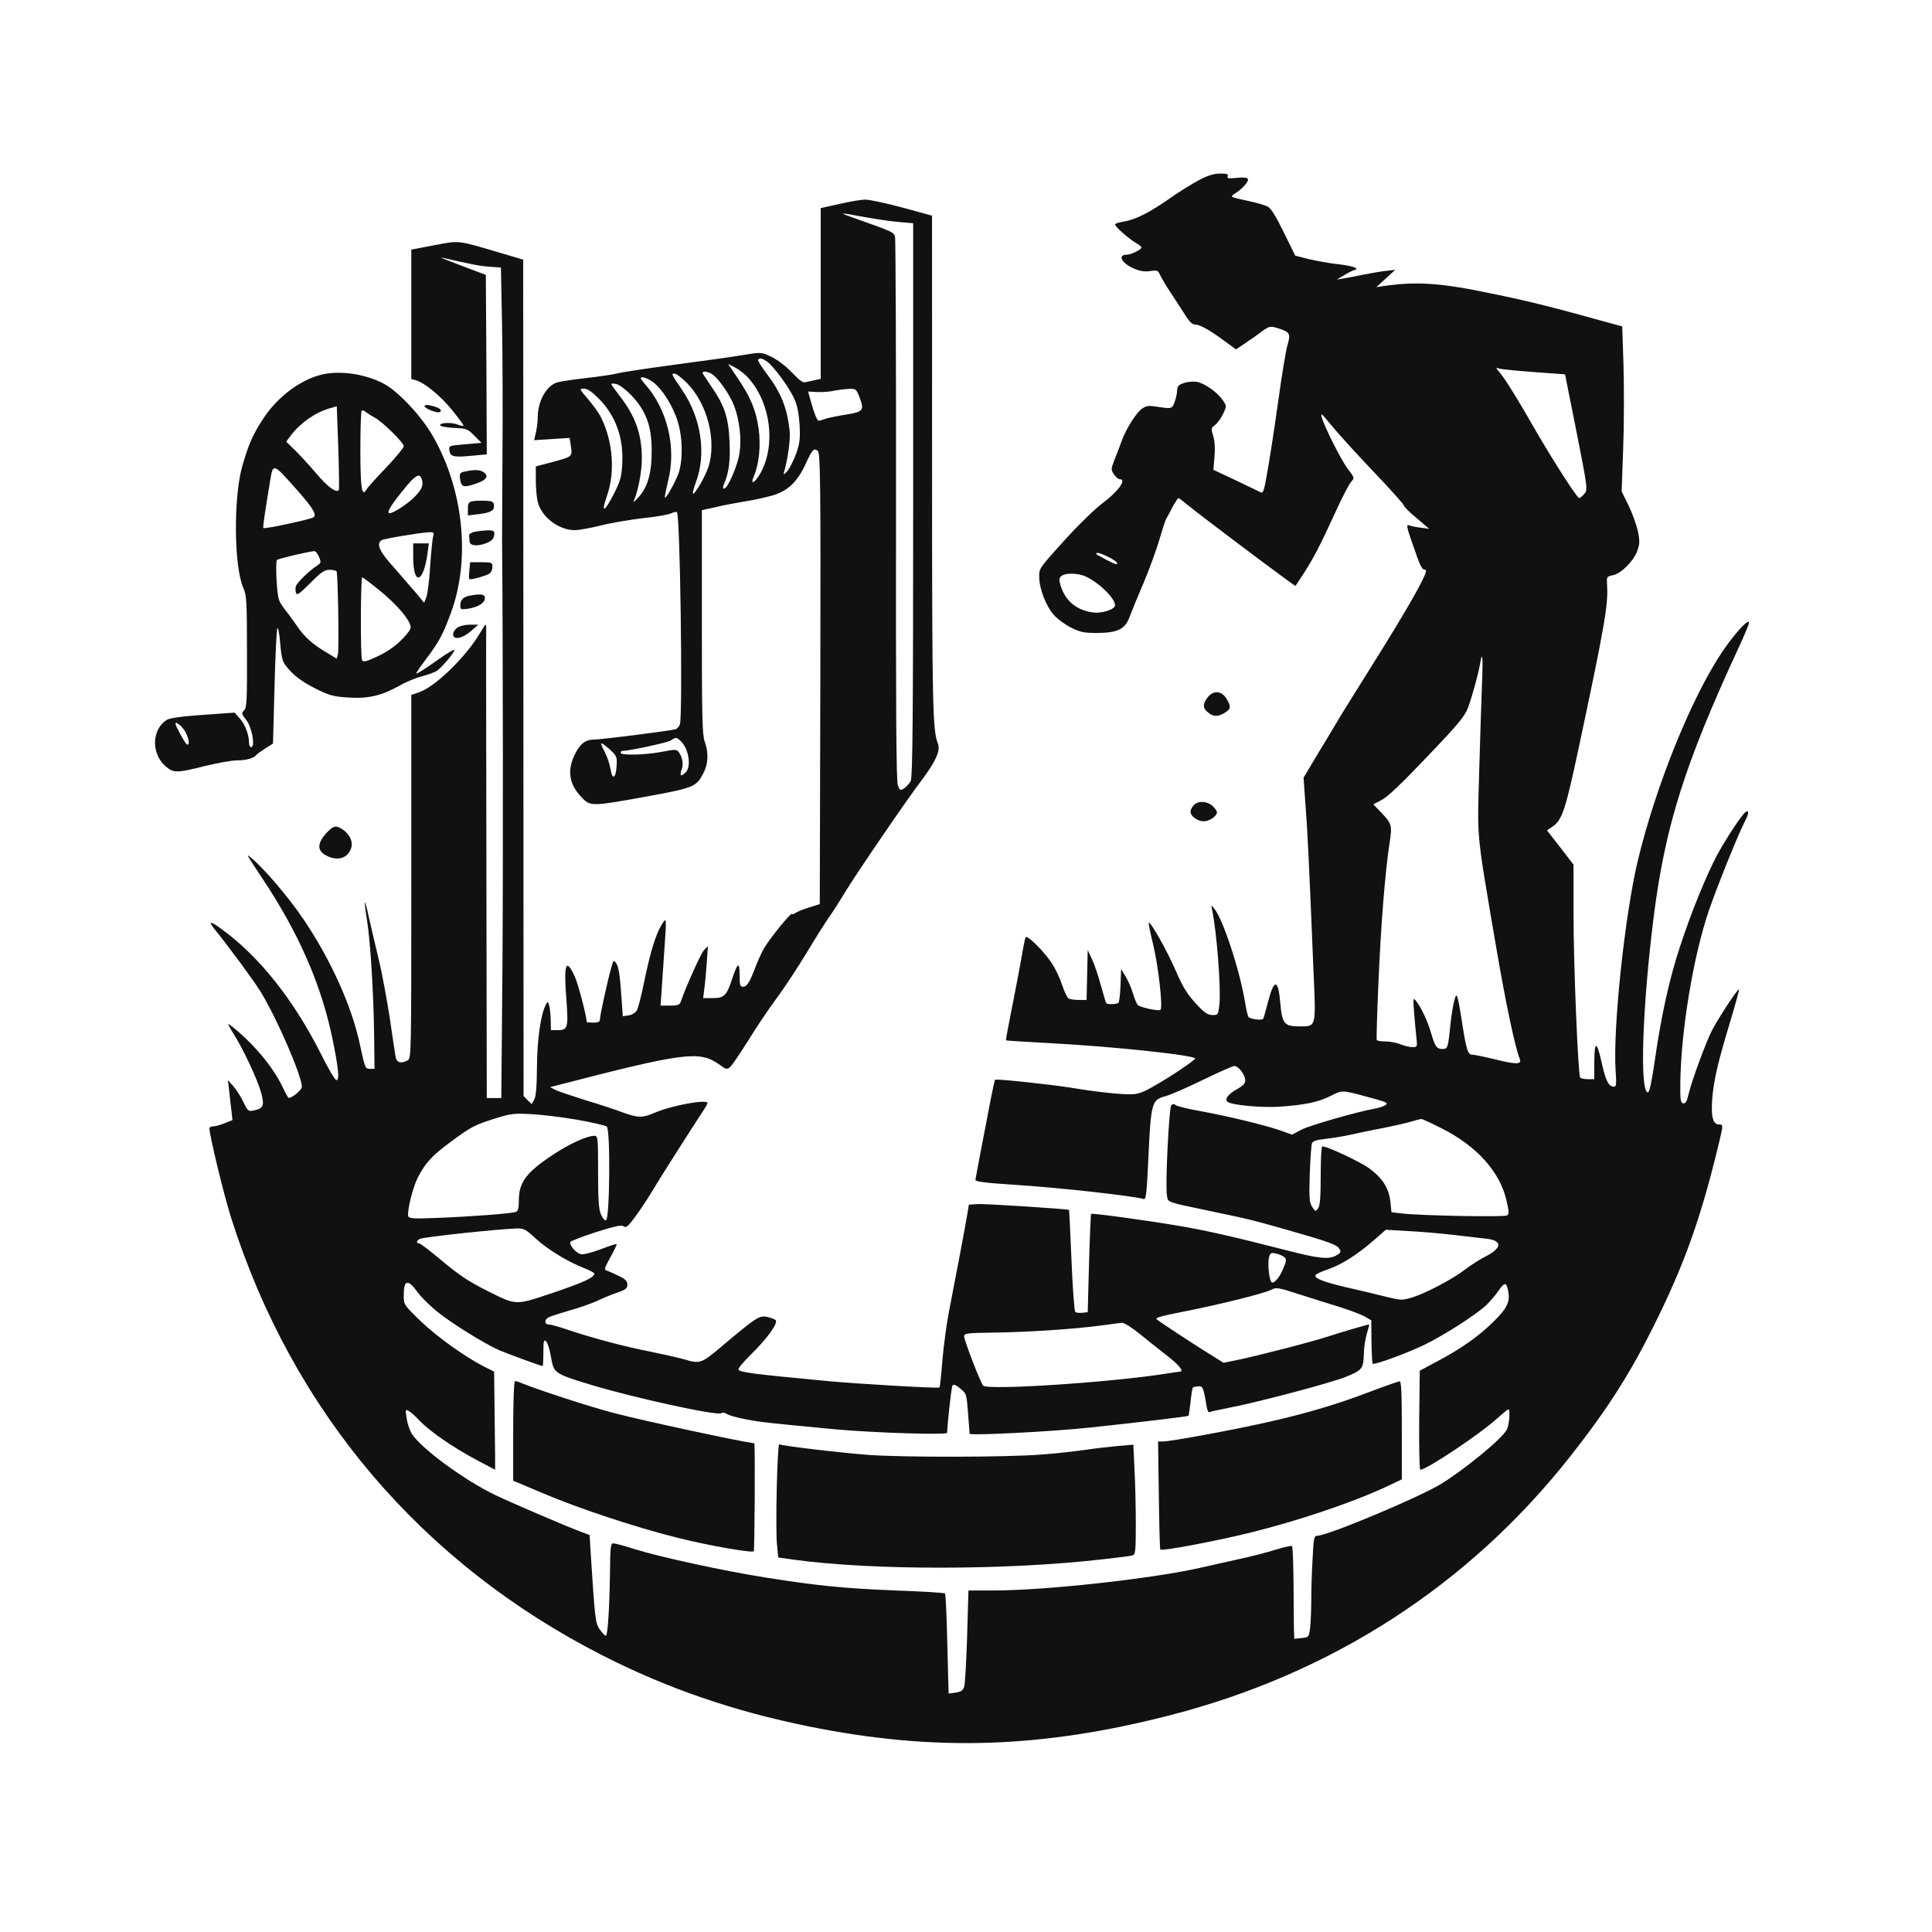 <svg version="1.0" xmlns="http://www.w3.org/2000/svg" width="256" height="256" viewBox="0 0 1024 1024"><style>path {fill: #111;}@media (prefers-color-scheme: dark) {path { fill: #eee; }}</style><path d="M635.6 95.4c-3.6 1.9-10.9 6.4-16.1 10.1-10.6 7.4-17.9 11-24.2 12-2.4.4-4.3 1-4.3 1.5 0 1.1 7 7.3 10.8 9.6 1.8 1 3.2 2.2 3.2 2.6 0 1.1-5.6 3.8-7.8 3.8-5 0-2.8 4.4 3.5 7.2 3.3 1.5 5.8 1.9 8.8 1.5 3.9-.6 4.3-.4 5.4 2.1.7 1.5 3.1 5.6 5.5 9.2 2.4 3.6 5.8 8.9 7.6 11.7 2.1 3.5 3.9 5.3 5.2 5.3 2.7 0 7.2 2.5 15.1 8.2l6.8 5 5.2-3.5c2.9-1.9 6.9-4.8 8.9-6.3 3.5-2.5 4.1-2.6 7.6-1.6 6.8 2.1 7.4 2.9 5.7 8.7-.9 2.7-3.1 16.2-5 30-1.9 13.7-4.5 30.5-5.7 37.2-1.8 10.5-2.3 12-3.7 11.2-.9-.5-6.9-3.3-13.3-6.4l-11.7-5.5.6-7c.4-4.6.1-8.4-.7-11-1.2-3.8-1.2-4.1 1.2-5.9 1.3-1.1 3.2-3.8 4.2-6 1.8-3.9 1.8-4-.4-7.1-3-4.3-9.5-8.8-13.6-9.6-1.8-.3-4.9-.1-6.8.6-2.9.9-3.6 1.7-3.7 3.8 0 1.5-.6 4.3-1.3 6.2-1.4 3.8-1.5 3.8-9.8 2.5-3.7-.6-5.3-.4-7.2.9-3.2 2-8.6 10.6-11 17.1-1 2.7-2.7 7.3-3.9 10.2-1.9 4.9-1.9 5.3-.3 7.7.9 1.4 2.3 2.6 3.1 2.6 3.8 0-.7 6.4-9 12.6-4.2 3.1-13.5 12.2-20.7 20.2-13 14.4-13.1 14.5-13 19.1.1 6.4 3.7 15.6 7.9 20.2 1.9 2.1 6 5.1 9.1 6.6 4.8 2.4 6.9 2.8 13.7 2.8 10.8-.1 14.8-2 17.1-8.3 1-2.6 4.3-10.8 7.5-18.2 3.1-7.4 6.9-17.8 8.4-23 1.5-5.2 3.1-10.2 3.6-11 .5-.8 2-3.6 3.4-6.3 1.4-2.6 2.8-4.7 3.1-4.7.3 0 2.9 2 5.7 4.3 4.7 3.9 38.9 29.7 51.4 38.8l4.9 3.5 4.6-7c5.2-8.1 8.6-14.7 17-33 3.3-7.2 6.8-14 7.9-15.2 1.9-2.1 1.9-2.1-1.7-6.8-3.5-4.6-12.6-22.6-13.9-27.6-.5-2.1-.1-1.9 2.7 1.5 6.9 8.3 12.5 14.5 26.4 29.2 7.9 8.3 14.4 15.6 14.4 16.1 0 .6 3 3.7 6.8 6.8l6.7 5.7-4.5-.6c-2.5-.3-5.4-.9-6.3-1.3-1.4-.5-1.1 1.2 1.9 9.7 4.3 12.5 5 13.9 6.9 13.9 2.3 0-8.2 18.7-28.5 51-6.4 10.2-13.8 22.1-16.5 26.5-2.6 4.4-8.1 13.6-12.2 20.3l-7.4 12.4 1 14.1c1.1 13.9 1.8 28.7 4.2 86.6 1.4 32.6 1.8 31.1-7.8 31.1-7.5 0-8.8-1.6-9.7-12.1-1.1-13.2-3.3-13.4-6.6-.6-1.1 4.3-2.2 8.2-2.5 8.7-.6.9-6.4.3-7.7-.9-.4-.3-1.2-3.6-1.8-7.3-2.7-16.9-11.8-44.8-16.5-50.3-1.6-2-1.6-1.9-1.1.6 2.5 11.9 4.8 41.5 3.9 50.3-.6 5.4-.7 5.6-3.6 5.6-2.3 0-4.1-1.1-7.2-4.3-6.1-6.4-8.3-9.8-12.7-20-4.1-9.4-12.6-24.7-13.9-24.7-.3 0 .7 5.3 2.3 11.7 2.7 11.2 5.2 33 3.9 34.5-.8.9-10.2-1.1-11.9-2.4-.7-.6-1.9-3.4-2.7-6.2-.8-2.8-2.6-6.9-3.9-9l-2.4-4-.3 8.6c-.2 4.8-.7 9-1.1 9.3-.8.8-5.6 1-6.4.3-.3-.3-1.5-4.5-2.9-9.4-1.3-4.9-3.4-11.2-4.7-13.9l-2.3-5-.3 13.2-.3 13.3h-4.2c-2.3 0-4.8-.4-5.4-.8-.7-.5-2.2-3.7-3.4-7.2-1.1-3.5-3.5-8.6-5.4-11.4-3.9-6.1-13-15.2-13.9-13.8-.3.5-1.3 5.2-2.1 10.3-.9 5.2-3.2 17.2-5.1 26.8-1.9 9.5-3.4 17.4-3.2 17.5.2.2 10.7.8 23.3 1.5 32.9 1.7 78 6.5 76.9 8.2-.8 1.4-13.5 9.9-21.5 14.4-6.6 3.8-8.7 4.5-13.1 4.5-6.1 0-18-1.3-31.3-3.5-10.6-1.7-39.5-4.8-40.1-4.2-.2.2-1.3 5.3-2.5 11.3-1.1 6-3.4 17.8-5 26.1-1.6 8.4-2.9 15.4-2.9 15.7 0 .9 5.5 1.6 21.1 2.6 23.4 1.5 62.1 5.8 68 7.5 1.3.5 1.7-2.5 2.6-22.7 1.3-27.9 1.8-29.9 8.7-31.7 2.5-.6 11.5-4.5 19.9-8.6 8.4-4.1 16.1-7.5 16.9-7.5 2.2 0 5.8 4.7 5.8 7.6 0 1.6-1.2 2.9-4.2 4.6-4.7 2.6-6.8 5.2-5.3 6.7 1.8 1.8 17.8 3.3 27.5 2.7 13.9-1 20.6-2.4 27.2-5.7 6.4-3.2 5.7-3.3 21.1.9 8.3 2.2 9.6 2.8 8.2 3.8-.9.7-3.3 1.5-5.3 1.9-9.7 1.7-35.2 9-39.5 11.3l-4.9 2.6-6.1-2.2c-8-2.8-27.8-7.6-42.6-10.3-6.4-1.1-12.2-2.6-12.9-3.1-.9-.8-1.6-.8-2.4 0-1.2 1.2-3.3 42.9-2.3 47.9.7 3.7-.7 3.2 21 7.8 23.5 4.9 23.8 5 43.5 10.6 22.4 6.4 25.8 7.7 27 10 .9 1.5.5 2.1-2.1 3.5-4 2-9.3 1.4-25.6-2.8-29.6-7.6-43.9-10.8-58.3-13.2-18.5-3.1-45.2-6.7-45.7-6.2-.2.2-.7 12-1.1 26.2l-.7 25.9-2.9.3c-1.6.2-3.2 0-3.7-.5s-1.4-12.8-2-27.4c-.6-14.5-1.2-26.5-1.3-26.6-.5-.5-44.8-3.4-48.6-3.1l-4.5.3-.8 5c-1.1 6.6-7.3 39.3-9.9 52.5-1.1 5.8-2.6 16.9-3.3 24.7-.6 7.9-1.3 14.5-1.6 14.7-.5.6-44.9-2-59.2-3.4-40.3-3.8-46.4-4.6-47.3-6.1-.3-.6 2.8-4.3 6.9-8.3 8.1-7.9 14.3-16.4 12.8-17.9-.5-.5-2.5-1.2-4.5-1.7-4.1-.9-5.7.1-24.2 15.7-10.6 9-11.5 9.3-19.7 6.8-2.7-.8-10.8-2.6-18-4.1-13.6-2.6-31.8-7.5-44.7-11.9-4.1-1.4-8.2-2.5-9.2-2.5-2.3 0-2.4-2.6 0-3.8.9-.5 5.9-2.1 11-3.6 5.2-1.4 11.8-3.8 14.7-5.1 2.9-1.4 7.7-3.4 10.7-4.4 4.4-1.5 5.3-2.2 5.3-4.2 0-1.9-1-2.9-4.5-4.6-2.5-1.2-5.3-2.5-6.3-2.8-1.7-.5-1.5-1.1 1.8-7.1 2-3.6 3.5-6.7 3.3-7-.2-.2-4 1-8.3 2.7-4.3 1.6-9 2.9-10.3 2.7-2.7-.3-6.8-5-5.8-6.6.3-.5 6.5-2.9 13.6-5.2 9.6-3 13.4-3.9 14.4-3.1.9.8 1.8.5 3.3-1.2 2.8-3.2 8.3-11.2 12.8-18.7 3.4-5.8 20.1-32 26.1-41.1 1.3-1.9 2.4-3.8 2.4-4.2 0-2.3-19 1.2-28.3 5.2-6.2 2.7-8.7 2.6-16.7-.3-3.6-1.4-12.5-4.3-19.8-6.5-7.3-2.3-14.5-4.7-16-5.5l-2.7-1.4 4-1c66.8-17.3 75.1-18.4 85.4-11.2 4.1 3 4.4 3 6.2 1.4 1.1-1 5.1-7 9.1-13.3 3.9-6.4 10.6-16.5 15-22.4 4.4-5.9 11.8-17.2 16.5-25 4.7-7.8 10-16.2 11.8-18.7 1.8-2.5 5.4-8.1 8-12.5 6-9.9 32.8-49.2 41-60 7.4-9.8 10.1-15.7 8.6-19.4-2.8-7.1-3.1-19.5-3.1-147.7V114.3l-15.7-4.3c-8.7-2.3-17.5-4.2-19.6-4.2-2.1 0-8.3 1-13.8 2.3l-9.9 2.2v90.5l-3.2.7c-1.8.4-4.1.9-5 1.1-1.2.4-3.4-1.3-6.9-5-3-3.2-7.5-6.7-10.7-8.3-5.4-2.6-5.6-2.7-13.6-1.4-10.7 1.7-14.9 2.3-41.7 5.9-12.5 1.7-24.4 3.5-26.6 4.1-2.2.6-9.8 1.7-16.9 2.5-7.1.8-14.1 1.9-15.5 2.4-5.7 2.2-9.9 10.1-9.9 18.7 0 2.2-.5 5.8-1 7.9l-.9 3.9 9.4-.6 9.4-.6.7 4.5c.8 5.5.9 5.4-10.2 8.4l-8.4 2.2v7.6c0 4.3.5 9.4 1.1 11.5 2.1 7.9 11.1 14.6 19.4 14.7 2.1 0 8.4-1.1 14-2.5 5.5-1.4 15.7-3.1 22.6-3.9 6.9-.7 13.6-1.9 14.8-2.6 1.3-.6 2.6-.9 2.9-.5 1.7 1.7 3.1 106.4 1.6 112.2-.3 1.2-1.4 2.5-2.3 2.8-2.5.8-39.6 5.5-43.4 5.5-4.5 0-7.5 2.4-10.3 8.4-3.8 8.2-2.7 15.2 3.6 21.9 4.8 5.2 5.2 5.2 34.5-.1 25.1-4.6 26.5-5.1 30.2-12.2 2.7-5 3-10.9.8-17-1.3-3.6-1.5-13.4-1.5-63.4v-59.2l7.3-1.6c3.9-1 10.6-2.2 14.7-2.9 4.1-.6 10.6-2 14.4-3 8.8-2.3 14.1-7.2 18.6-17 3.5-7.7 4.4-8.6 6.5-6.9 1.3 1.1 1.5 17 1.3 120.7l-.3 119.5-5.8 1.8c-3.2 1-6.3 2.3-7.1 2.9-.7.6-1.5.8-1.9.5-.6-.6-11 12.1-14.5 17.8-1.2 1.9-3.3 6.5-4.7 10.1-3.2 8.5-4.6 10.7-6.7 10.7-1.5 0-1.8-.9-1.8-6.2 0-7.4-1-6.8-4 2.2-2.9 8.8-4.2 10-10.3 10h-5l.6-4.8c.4-2.6.9-8.8 1.3-13.7l.6-9-2 2c-1.6 1.6-9.3 18.6-12.5 27.7-.5 1.4-1.8 1.8-5.6 1.8h-5l.5-6.8c.2-3.7.9-13 1.4-20.8 1.4-19.9 1.4-19.7-1.4-15.1-3.1 5.1-5.9 14.3-9.2 30.2-1.4 7.1-3.2 14-3.9 15.1-.8 1.2-2.7 2.4-4.4 2.6l-3 .4-.6-8.5c-.9-13.7-1.6-17.8-3-19.7-1.2-1.7-1.4-1.5-2.4 2.1-2 6.9-6.1 25.7-6.1 27.6 0 1.5-.8 1.9-3.5 1.9-1.9 0-3.5-.1-3.5-.3-.2-3.6-4.4-19.7-6.3-24-4.7-10.4-6-7.1-4.5 11.9 1.1 15.2.8 16.4-4.8 16.4H292l-.1-5.3c-.1-2.8-.4-6.3-.8-7.7-.7-2.4-.8-2.4-1.8-.5-2.7 5.2-4.6 18.4-4.7 33-.1 10.6-.5 15.7-1.5 17.4l-1.3 2.3-2.2-2.1-2.1-2.2-.1-221.6-.1-221.7-12.9-3.8c-22.3-6.6-20.8-6.4-34.4-3.8l-12 2.3v68.6l2.3.6c4.8 1.4 13 8.1 19.2 15.7 3.6 4.5 6.4 8.2 6.2 8.5-.2.2-1.7-.1-3.2-.7-3.4-1.3-9.7-1-9.2.5.2.5 3.5 1.1 7.4 1.3 6.6.3 7.2.5 10.7 4.1l3.8 3.8-8.7.8c-8.6.7-8.6.7-8.3 3.3.4 3.3 2.3 3.7 12.5 2.7l7.3-.7-.2-47.5-.3-47.6-13-4.9c-7.1-2.7-11.9-4.6-10.5-4.3 16.6 3.8 20.9 4.6 25.8 4.9l5.7.4.6 30.9c.3 16.9.4 49 .2 71.3-.1 22.3-.2 41.2-.2 42 .5 52 .6 175.9.2 227.2l-.6 68.8H258l-.2-122.8c-.1-67.5-.2-123.9-.1-125.5.1-1.5-.1-2.7-.3-2.7-.2 0-1.5 2-2.9 4.4-7.5 12.8-24 28.8-32.6 31.6l-3.9 1.3v96.3c0 94.2 0 96.4-1.9 97.4-3.8 2-6 1.2-6.5-2.3-.3-1.7-1.7-11.1-3.1-20.7-1.5-9.6-4.1-23.8-6-31.5-1.9-7.7-4.1-17.5-5.1-21.8-.9-4.3-1.8-7.6-2-7.4-.2.2.3 4.4 1.1 9.3 1.8 11 3.5 38.2 3.8 61.4l.2 17.5H196c-2.4 0-2.6-.6-5.2-12.7-4.3-20.5-15.5-45.2-30.1-66.8-8-11.7-20.5-26.4-27.2-32-3.4-2.9-3.3-2.8 5.5 10.5 19.6 29.4 31.7 57.3 37.5 86.5 3 15 3.5 20.5 1.8 20.5-.7 0-4.4-6.2-8.2-13.9-14.7-29.1-33-52-53-66.4-5.6-4.1-6.9-4.1-3.6 0 8 9.9 20.9 27.4 24.6 33.4 8.6 13.9 21.9 44.7 21.9 50.5 0 1.6-5.3 6-7 5.8-.3 0-1.8-2.7-3.3-5.9-5.2-10.9-16-23.7-28.1-33-1.1-.9-.3 1 1.9 4.5 5.4 8.4 13.1 24.9 15 32 1.7 6.7 1.1 8-4.1 9.1-2.8.5-3.1.3-5.3-4.3-1.2-2.6-3.6-6.4-5.2-8.3l-3.1-3.5.7 6c.3 3.3.9 8.1 1.2 10.6l.5 4.6-4.1 1.6c-2.3 1-5 1.7-6.1 1.7-1.1 0-2 .5-2 1 0 3.8 7.6 35.2 11.5 47.5 32.5 102.5 100.9 183.1 197 232 34.2 17.4 69.1 29.4 108.9 37.5 66.5 13.5 123.7 11.7 192.2-6 85.6-22.1 157.9-68.9 211.6-137 19.6-24.9 31.5-43.5 44.2-69 16.4-32.9 25.1-57.3 34.7-97.3 2.3-9.7 2.3-9.7-.1-9.7-3.1 0-4.2-4.3-3.5-13.5.8-10 3-19.4 9.5-40.9 2.8-9.3 4.9-17 4.7-17.2-.6-.6-11.1 15.5-14.3 21.7-3.4 6.7-10.7 26.6-12.4 33.7-.9 4-1.6 5.2-2.9 5-1.4-.3-1.6-1.9-1.5-11.3.4-27.4 6.8-66.2 15-90.5 4.1-12.1 15.3-40 19-47.2 2.5-4.9 2.6-6.7.5-5.3-1.7 1-10.3 14-14.9 22.5-5.7 10.7-13.6 29.9-19.7 48.5-5.7 17.2-10 36.5-13.6 61.7-1.5 10.4-2.7 15.8-3.5 15.8-4.4 0-3-44.9 3.1-93.2 6.1-48 16.4-80.7 44.9-142.3 3.1-6.6 5.6-12.7 5.6-13.5 0-2.5-7.9 6.1-14.2 15.5-16.4 24.5-35.2 70.9-44.8 110.9-6.9 29.1-13.2 88.9-11.7 111.3.5 6.3.3 8.3-.7 8.3-3 0-4.5-3-6.7-12.8-2.6-11.9-3.9-11.7-3.9.5v8.3h-3.4c-1.9 0-3.7-.4-4.1-.9-1.1-1.9-3.5-59.3-3.5-85.7v-27.1l-7-9.1-7.1-9.1 2.6-1.7c5.4-3.5 7.1-8.6 14-40.9 13.9-65.1 15.9-77 15.3-86.9-.3-4.9-.3-5 3-5.7 4.4-.9 10.8-7.2 12.9-12.7 1.4-3.9 1.5-5.2.4-10.6-.7-3.3-2.9-9.5-4.9-13.6l-3.7-7.5.8-22.5c.5-12.4.5-32.1.2-43.8l-.7-21.2-5.2-1.4c-31.7-8.8-43.9-11.9-64-16-27.1-5.7-39.7-6.5-57.1-4l-4 .6 5-4.6 5-4.6-5 .6c-2.7.3-8.1 1.2-12 2-3.8.8-8.6 1.7-10.5 2l-3.5.6 4.4-2.6c2.3-1.4 4.8-2.6 5.4-2.6.8 0 .8-.3.1-1-.6-.6-4.8-1.5-9.5-2-4.6-.5-11.5-1.8-15.4-2.7l-7-1.8-6.1-12.4c-4.1-8.4-6.8-12.8-8.5-13.6-1.3-.7-6-2.1-10.4-3-4.4-.9-8.2-1.9-8.5-2.2-.3-.3.4-1 1.5-1.7 3.6-2.1 7.6-6.6 6.9-7.7-.4-.8-2.5-1-6-.6-4.3.4-5.2.3-4.7-.9.4-1.1-.5-1.4-4-1.4-3.2 0-6.5 1-11.1 3.4zm-177.1 19.7c6.1 1.1 14.3 2.3 18.3 2.6l7.2.6v146.6c0 114.4-.3 147.1-1.3 149-.6 1.3-2.2 3-3.4 3.9-2.1 1.3-2.3 1.2-3.4-1.4-.9-2.2-1.1-39.8-1-145.7.1-78.5-.2-143.9-.5-145.2-.6-2.4-1.2-2.7-21.9-10-8.5-3-8-3 6-.4zm-52 76.5c3.3 2.2 12 14 14.6 20 1.5 3.2 2.3 7.7 2.7 13.5.4 7.4.1 9.8-1.8 15.3-1.3 3.5-3.4 7.7-4.7 9.3-1.4 1.6-2.2 2.1-1.9 1.1 2.1-7 3.7-18 3.1-22.8-1.4-12.2-4.6-20-12.4-30.3-2.7-3.6-4.7-6.8-4.3-7.1.9-1 2.1-.7 4.7 1zm-9.7 8.9c11.8 13.4 14.5 35.5 6.2 50.4-3 5.2-5.5 6.4-3.5 1.7 2.9-6.8 3.8-16.4 2.6-25.3-1.4-10-4.3-16.8-11.2-27l-5-7.4 3.9 2c2.1 1.1 5.3 3.6 7 5.6zm416.1-3.3 16.6 1.2 5.3 26.5c6.9 34.9 6.9 34.7 4.7 37.1-1 1.1-2.1 2-2.5 2-1.1 0-13.6-19.5-22.6-35-10.1-17.7-17.1-28.9-19.8-31.9-1.9-2.2-1.9-2.3-.2-1.8 1 .4 9.3 1.2 18.5 1.9zm-435.2 1.3c3.3 2.3 9.3 11 11.4 16.6 2.8 7.3 4 17.3 2.9 24.8-.9 6.6-6.3 19.1-8.2 19.1-.6 0-.7-.7-.3-1.8 2.8-6.4 3.6-12.3 3.2-22.7-.5-12.8-2.6-19.3-9.1-28.8-2.3-3.4-4.5-6.8-5-7.5-1-1.7 2.4-1.6 5.1.3zm-13.7 4.4c11 11 16 30.9 11.4 44.8-1.7 5.1-7.3 14.7-8.1 13.9-.3-.3.4-2.9 1.5-5.9 5.7-15.2 2.9-34-7.2-48.9-6-8.8-5.9-8.8-4.1-8.8.9 0 3.8 2.2 6.5 4.9zm-17.9-.4c4.9 3.7 10.6 12.6 13.1 20.9 2.7 8.6 2.8 20.8.4 27.6-1.9 5-6.6 13.4-7.2 12.7-.2-.2.6-4.1 1.7-8.8 4.5-17.6-.3-37.9-12.3-51.4-2.6-3.1-2.8-3.5-1.1-3.5 1.1 0 3.5 1.1 5.4 2.5zm-11.5 7c7.7 8 10.8 16.2 10.8 29 .1 12-2 19.7-7.1 25.2-1.9 2.1-3 2.9-2.4 1.8 2.2-4.7 4.3-15.4 4.3-22.4 0-12.9-3.4-22.5-11.8-33.3-2.4-3.1-4.4-5.9-4.4-6.2 0-.4 1.2-.4 2.8 0 1.5.3 5 3 7.8 5.9zm-17.1 1.9c9 9.2 13.1 20.9 12.3 34.7-.4 6.8-1.1 9.1-4.4 15.6-5.1 10-7 10.6-3.7 1.1 4.4-12.6 3.2-28.6-3-41.3-1-2.2-4.2-6.6-6.9-9.8-4.8-5.6-4.9-5.7-2.3-5.7 1.9 0 4.2 1.6 8 5.4zm138-1c2.7 7.1 2.1 7.9-6.9 9.3-4.3.7-9.2 1.7-10.9 2.2-1.6.6-3.3 1.1-3.7 1.1-.9 0-2.4-3.6-4.3-10.5l-1.4-5 4.6.3c2.5.1 6.6-.1 9.1-.7 2.5-.5 6.2-.9 8.2-1 3.4-.1 3.7.2 5.3 4.3zm132 84.8c3.8 1.9 5.8 3.8 4 3.8-1 0-10.5-5-10.5-5.5 0-1 2.1-.4 6.5 1.7zm-12.4 10.2c6.8 2.9 15.9 11.6 15.9 15.4 0 2.2-7 4.5-11.8 3.8-8.8-1.2-14.8-6.3-17.2-14.7-.8-2.8-.7-3.6.7-4.7 2.2-1.6 8.3-1.5 12.4.2zm210.4 56.8c-.3 7.9-1 28.9-1.5 46.8-1 37-1.7 30.2 9 93 5.1 29.8 10 53.1 12.5 59.2 1.2 3-1.7 3.1-12.6.4-5.7-1.4-11.4-2.6-12.6-2.6-2.4 0-3.2-2.7-5.9-20.4-.8-5.5-1.9-10.5-2.3-10.9-.9-.9-2.6 7.6-3.6 17.8-1 9.7-1.3 10.5-3.9 10.5-3.1 0-4-1.3-6.1-8.5-1.8-6.3-5.3-13.7-8-17-1.5-1.9-1.6-1.5-1 6 .3 4.4.9 10.4 1.2 13.2.6 5.2.5 5.3-2.1 5.3-1.5 0-4.3-.7-6.3-1.5-1.9-.8-5.5-1.5-7.9-1.5-2.3 0-4.5-.3-4.7-.8-.2-.4.2-14 .9-30.2 1.3-30.6 3.5-58 5.8-73.5 1.6-10.2 1.4-10.9-4.6-17.1l-3.9-4.1 4.6-2.4c3.1-1.6 11-9.2 24-22.9 16.5-17.2 19.8-21.3 21.6-25.9 2.2-6.1 5.4-17.6 6.4-23.4 1.2-7.4 1.6-3.4 1 10.5zM361 393c4.1 4.1 5.5 13.4 2.4 16.4-2.4 2.4-3.3 1.9-2.2-1.2 1.2-3.1.6-6.7-1.4-9.5-1.2-1.6-1.8-1.6-9.1-.2-9 1.7-21.7 2-21.7.5 0-.6.4-1 .8-1 3.6 0 24.1-4.4 25.7-5.5 2.7-1.9 3.2-1.8 5.5.5zm-37.6 4.4c3.5 3.3 3.7 3.8 3.4 8.7-.4 6.6-2.3 7.5-3.2 1.5-.4-2.5-1.8-6.6-3.1-9.1-1.4-2.5-2.1-4.5-1.7-4.5.5 0 2.5 1.5 4.6 3.4zm-18 196c8.1 1.4 15.4 3.1 16.2 3.7 2 1.6 1.6 49-.4 49.7-.7.2-1.9-1.2-2.7-3.2-1.2-2.7-1.5-8-1.5-22.6 0-18.2-.1-19-2-19-3.8 0-13.1 4.2-21.7 9.9-14.4 9.5-18.3 14.7-18.3 24.4 0 3.9-.4 5.6-1.5 6-2.1.9-23.7 2.5-41.3 3.2-12.5.5-15.3.4-15.8-.8-.8-2.3 2.3-15.1 4.9-20.3 4.1-8 7.7-11.9 17.2-18.9 11.2-8.3 12.9-9.2 24-12.7 8-2.5 10.1-2.8 18.5-2.3 5.2.2 16.2 1.5 24.4 2.9zM764 598c18.7 9.4 31 23 34.5 38.4 1.3 5.7 1.4 7.1.3 7.8-1.4 1-47.2.1-56.3-1.1l-5-.6-.6-5.8c-.8-7-4.1-12.2-11.1-17.4-5.1-3.7-23.7-12.4-25-11.6-.5.2-.8 7.3-.8 15.7 0 11.3-.4 15.7-1.4 17.1-1.3 1.8-1.4 1.7-3.1-.8-1.5-2.3-1.7-4.6-1.3-17.4.3-8.2.8-15.5 1.2-16.4.5-1.2 2.7-1.8 7.4-2.3 3.7-.4 9.6-1.4 13.2-2.2 3.6-.8 11-2.4 16.5-3.4 5.5-1.1 12.3-2.6 15-3.4 2.8-.8 5.3-1.5 5.8-1.5.4-.1 5.2 2.1 10.7 4.9zm-480.1 58.4c6.3 5.8 16.4 12 25.4 15.6 3.1 1.2 5.7 2.6 5.7 3 0 2.1-5.4 4.6-21.6 10.1-20.6 6.9-19.4 6.9-34.9-.8-10.9-5.5-15.1-8.4-26.5-17.9-4.9-4.1-9.3-7.4-9.9-7.4-1.7 0-1.3-1.7.6-2.4 2.7-1.1 40.9-5.1 51.1-5.5 3.8-.1 4.8.4 10.1 5.3zm487.1-1.8c6.9.8 14.7 1.7 17.3 2 8.1 1 7.7 5-1 9.4-2.8 1.4-7.5 4.4-10.4 6.6-7 5.4-20.9 12.7-28.2 15-5.6 1.7-5.9 1.7-14.5-.4-4.8-1.2-13.9-3.4-20.2-4.8-12.1-2.8-17.4-4.8-16.8-6.5.2-.6 3.3-2 6.8-3.2 7.1-2.4 15.7-7.9 24.7-15.8l5.8-5.1 12 .7c6.6.3 17.6 1.3 24.5 2.1zm-90.2 11.8c1.2 1.1 1 2.2-.9 6.5-2 4.8-5.2 8.1-6.2 6.4-1.1-1.8-1.8-9.5-1.2-12.4.7-2.9 1-3.1 3.8-2.5 1.8.4 3.8 1.3 4.5 2zm-459.6 18.3c1.9 2.7 6.6 7.3 10.4 10.4 7.5 6.1 24.8 16.9 32.9 20.5 4.7 2 22.1 8.4 23.1 8.4.2 0 .4-3.2.4-7.1 0-6.1.2-7 1.4-6 .8.7 2 4.4 2.6 8.2 1.5 8.7 1.7 8.9 20.3 14.6 22 6.8 68.4 17 70.1 15.3.5-.5 1.7-.3 3 .5 1.1.7 5.7 2 10.1 2.8 7.7 1.5 11.8 1.9 47.5 5.3 20.2 1.8 59 3.1 59 1.8.1-4.5 2.2-23.9 2.8-24.9.5-1 1.5-.7 4.1 1.4 3.4 2.8 3.4 3 4.2 13.2.4 5.7.8 10.6.8 10.8.2 1.1 43.7-1.1 64.1-3.3 26.5-2.8 51.3-5.8 51.9-6.2.2-.2.7-3.5 1.1-7.4.4-3.9 1-7.3 1.2-7.5.2-.3 1.5-.6 2.8-.7 2.5-.3 2.9.6 4.5 10.5.3 2.1 1 3.5 1.5 3.2.4-.3 4.6-1.2 9.2-2.1 14.7-2.7 54-13.1 62.8-16.5 9.3-3.8 9.7-4.3 9.9-13.4.1-2.8.8-7.1 1.6-9.8.8-2.6 1.3-4.7 1.2-4.7-.9 0-15.9 4.4-21.9 6.4-7.7 2.6-39.1 10.7-49.3 12.7l-6 1.2-8.5-5.3c-6.8-4.2-25.1-16.2-26.9-17.7-1.1-.8 1.8-1.7 15.1-4.3 18.8-3.7 42-9.5 45.6-11.4 2.6-1.4 3.6-1.2 14.8 2.4 6.5 2.1 16.4 5.2 22 6.9 5.5 1.8 11.4 4 13.1 5.1l3.1 1.8.1 11.3c.1 6.2.4 11.5.6 11.7.8.8 17.3-5.2 27-9.8 10.6-5.1 27.8-16.1 33.3-21.3 1.9-1.8 4.7-5.1 6.4-7.5 3.2-4.7 4.2-4.7 5.1-.2 1.2 5.9-.3 9.2-7.7 16.5-8 7.9-17.4 14.5-30.3 21.3l-8.8 4.7-.3 26.2c-.1 14.5.1 26.3.6 26.3 3.3 0 31.6-18.9 40.5-27 3-2.7 5.8-5 6.1-5 1.2 0 .6 8.1-.8 10.8-2.4 4.7-22.6 21.3-35.1 28.9-12.2 7.3-59.9 27.3-65.4 27.3-1.6 0-1.9 1.5-2.4 12.2-.4 6.6-.7 16.4-.7 21.7 0 5.3-.3 11.9-.6 14.8-.7 5.1-.7 5.1-4.5 5.5l-3.9.4-.2-4.6c0-2.5-.1-13.3-.2-24.2-.1-10.8-.4-19.9-.8-20.3-.3-.4-4.1.5-8.5 1.8-4.3 1.4-13.2 3.7-19.8 5.1-6.6 1.5-15.8 3.5-20.5 4.6-25.6 5.8-82 12-109.5 12h-13.2l-.7 24c-.4 13.2-1.1 25.2-1.5 26.7-.6 2.2-1.5 2.9-4.4 3.4-2 .3-3.8.5-3.9.5 0-.1-.4-11.9-.7-26.3-.3-14.4-.9-26.4-1.2-26.7-.3-.4-12-1.1-25.9-1.6-27.7-1.1-41.8-2.5-70-7-21.4-3.4-55.2-10.7-68.9-15-5.2-1.7-10.2-3-11.1-3-1.3 0-1.6 2.3-1.7 16.2-.3 18.7-1.2 32.8-2.2 32.8-.4 0-1.8-1.4-3.1-3.2-2.4-3.3-2.6-4.8-4.8-38.8l-.7-11.4-4-1.5c-6.5-2.3-36.2-15-46-19.7-16.2-7.7-39.6-24.9-44.3-32.6-1.1-1.8-2.3-5.5-2.7-8.2-.7-4.5-.6-4.7 1.1-3.8 1.1.6 3.7 2.9 5.8 5.2 5.5 5.7 17.3 13.9 29.6 20.5 5.7 3 10.4 5.5 10.4 5.5.1 0 0-11.7-.2-26l-.3-26-5.2-2.6c-10.2-5.2-25.3-16-34-24.4-8.7-8.5-8.7-8.5-8.7-13.6 0-8.1 2.2-8.6 7.2-1.7zm382.5 22c3.9 3.2 10.5 8.4 14.7 11.7 6.6 5.1 9.4 8.6 6.9 8.6-.5 0-3.5.5-6.8 1-29.5 4.7-95 9-97.4 6.4-1.4-1.4-10.1-24.1-10.1-26.1 0-1.6 1.4-1.8 15.7-2 17.5-.2 42.1-1.8 56.4-3.7 5.2-.7 10.4-1.4 11.5-1.5 1.3 0 5 2.3 9.1 5.6z"/><path d="M272 758.4v26.4l15.4 6.5c18.9 8.1 49.8 18.3 71.5 23.7 16.2 4.1 39.6 8.2 40.6 7.2.5-.5.8-57.2.3-57.2-9.7-1.4-57.6-11.7-73.8-15.9-12.9-3.3-40.7-12.4-49.8-16.1-1.3-.6-2.7-1-3.2-1-.6 0-1 10.3-1 26.4zM726.5 737.5c-16.9 6.5-32.9 11.3-53 15.9-17.3 4-52.8 10.6-56.9 10.6h-2.8l.4 28.4c.2 15.6.5 28.7.8 28.9.9.9 28-4.2 47-8.8 25.5-6.3 53.7-15.7 72.3-24.3l8.7-4.1v-26c0-20.3-.3-26.1-1.2-26-.7.1-7.6 2.5-15.3 5.4zM411.7 788.3c-.3 12.8-.3 26.3.1 30.2l.7 7 8.5 1.2c42.1 5.7 113 5.6 164-.3 7.4-.8 14.3-1.7 15.3-2 1.5-.5 1.7-2.2 1.7-16.7 0-8.9-.3-22-.7-29.1l-.6-12.9-8.1.7c-4.5.4-12.4 1.3-17.6 2.1-5.2.7-15.3 1.9-22.5 2.4-17.5 1.5-74.5 1.6-92.5.2-14.7-1.1-45.8-4.8-47-5.6-.4-.2-1 10-1.3 22.8zM173.3 198c-12.3 1.8-26.2 11.8-34.3 24.7-5.3 8.2-7.5 13.5-10.7 24.8-4.6 16.7-4.3 53 .7 64.2 1.7 3.8 1.9 7.2 1.9 33.7.1 25.6-.1 29.7-1.5 31.1-1.5 1.4-1.4 1.9 1.2 5.2 3 3.9 4.8 14.3 2.5 14.3-.6 0-1.1-1-1.1-2.3 0-4.2-2.1-9.8-4.9-12.9l-2.7-3.1-17 1.2c-11.3.8-17.6 1.7-19.1 2.7-7.9 5.1-8.2 17.7-.7 24.4 4.3 3.8 6.1 3.8 21 0 6.6-1.6 14.3-3 17.2-3 4.9 0 8.9-1.2 10.2-3 .3-.4 2.4-1.9 4.6-3.3l4.1-2.6.8-29.9c.4-16.5 1.1-30.5 1.5-31.2.4-.7 1.1 2.8 1.5 7.9.6 7 1.2 9.7 2.9 11.8 4 5.2 8.1 8.3 16.1 12.4 7.1 3.5 9.1 4.1 17.1 4.6 10.6.7 17.4-.9 27.2-6.3 3.4-2 8.8-4.2 12-5 3.1-.8 6.7-2.1 7.8-2.9 2.7-1.8 9.9-10.4 9.2-11.1-.3-.2-3.9 1.9-8 4.8-7.6 5.4-11.4 7.8-12.2 7.8-.3 0 2.1-3.5 5.3-7.8 6.7-8.8 9-13.2 13-24.1 10.7-28.7 6.8-66.1-9.8-94.5-6.1-10.5-18.3-23.4-25.8-27.3-8.8-4.6-20.5-6.7-30-5.3zm6.3 61.8c-1.6 1.5-6-1.8-12.1-9-3.8-4.5-9-10.1-11.4-12.4l-4.4-4.3 2.6-3.5c5-6.5 12.7-11.9 20.2-14.1l4-1.2.8 22c.4 12.1.5 22.2.3 22.5zm18.9-38.5c4 2 15.5 13.3 15.5 15.2 0 .8-4.2 5.9-9.3 11.3-5.1 5.3-9.9 10.6-10.5 11.7-2.4 4.2-3.2-.8-3.2-21.1 0-11 .3-20.4.7-20.7.3-.4 1.3-.1 2.2.7.9.7 3 2 4.6 2.9zm-42.3 37c9.5 10.7 11.7 14.2 10.1 15.8-1.1 1.1-26.1 6.4-26.7 5.8-.4-.4.8-8.1 3.5-24.6 1.6-9.9 1.5-10 13.1 3zm67.2-4.7c1.3 3.4.4 5.6-3.8 9.9-3.7 3.7-11.1 8.5-13.1 8.5s.9-4.7 9.3-14.8c4.6-5.4 6.6-6.3 7.6-3.6zm6.2 30.6c-.4 1.3-1.1 8.4-1.6 15.8-.4 7.4-1.4 14.8-2 16.5l-1.2 3-4.1-5c-2.3-2.7-7.7-8.9-11.9-13.7-7.8-8.6-9.5-12.6-6.5-14.5 1.2-.8 19.8-3.9 25.1-4.2 2.5-.1 2.8.2 2.2 2.1zm-60.5 11c1.2 2.9 1.1 3.2-1.2 4.7-4.1 2.7-10.7 9.1-11.1 10.9-.3.9-.2 2.5.1 3.5.5 1.4 1.9.4 7.6-5.3 5.7-5.8 7.5-7 10.2-7 1.7 0 3.4.4 3.7.8.7 1.3 1.4 41.4.7 44l-.6 2.3-6-3.6c-7-4.2-11.4-8.2-15.2-13.9-1.6-2.3-4.4-6.2-6.4-8.7-3.4-4.5-3.6-5.1-4.3-15-.3-5.6-.3-10.6.2-11.1.7-.7 16.3-4.4 19.8-4.7.6-.1 1.7 1.3 2.5 3.1zm31.4 17.2c8.2 6.6 14.6 13.5 16.6 18 1 2.2.8 2.9-1.6 5.8-4.2 5.1-9.7 9.2-16.5 12.2-5.1 2.3-6.4 2.6-7.1 1.5-.9-1.5-.8-43.9.1-43.9.3 0 4.2 2.9 8.5 6.4zM98 387.5c2.1 3.4 2.8 8.1 1 7-1-.6-6-9.8-6-10.9 0-1.5 3.2 1 5 3.9z"/><path d="M219 295.1c0 15.6 5.4 14.3 7.6-1.9l.7-5.2H219v7.1zM225 215.2c0 1.3 6.8 4 8.1 3.2 1.6-1-.3-2.4-4.5-3.4-2.2-.5-3.6-.4-3.6.2zM246.5 249.9c-2.6.5-3 1-2.7 3.6.6 4.6 1.6 5.1 7.7 3.1 6.1-1.9 7.9-4.1 5-6.2-2-1.5-5-1.6-10-.5zM250.3 265.7c-1.9.4-2.3 1.1-2.3 4v3.5l5.8-.7c6.5-.8 8.4-2 8-4.9-.3-1.8-1.1-2.1-4.8-2.2-2.5-.1-5.5 0-6.7.3zM251.5 281.9c-1.6.3-3 1.2-2.9 1.9.1.6.2 2.1.3 3.2.1 2.3 4.1 2.7 8.8.9 3.1-1.2 4.3-2.6 4.3-5.2 0-1.3-.8-1.7-3.7-1.6-2.1.1-5.1.4-6.8.8zM248.8 302.2c-.3 2.4-.3 4.5-.1 4.7.5.7 9.5-1.8 11-3.1.7-.6 1.3-2.1 1.3-3.4 0-2.3-.4-2.4-5.9-2.4h-5.9l-.4 4.2zM249 315.7c-3.5.7-5 2.2-5 5.1 0 2.3.2 2.4 4.3 1.8 5.3-.9 8.7-3.1 8.7-5.6 0-2.1-2-2.4-8-1.3zM243 332.3c-1.4.7-2.6 2.3-2.8 3.5-.5 3.6 4.6 2.9 9.4-1.3l3.9-3.4h-4c-2.2-.1-5.1.5-6.5 1.2zM640.1 369.6c-2.6 3.3-2.7 5.6-.3 7.6 3 2.7 5.5 2.9 9 .8 3.7-2.3 3.9-3.3 1.2-7.8-2.6-4.2-6.9-4.4-9.9-.6zM632.7 426.8c-1 1-1.7 2.5-1.7 3.4 0 2.4 3.7 5.1 7 5.1 3 0 7-2.7 7-4.8 0-.6-1-2.1-2.3-3.3-2.9-2.7-7.8-2.9-10-.4zM173.3 441.2c-5.3 5.7-5.4 9.7-.3 12.3 5.7 2.9 10.9 1.6 12.9-3.4 1.5-3.5-.3-7.8-4.3-10.5-3.6-2.3-4.8-2-8.3 1.6z"/></svg>